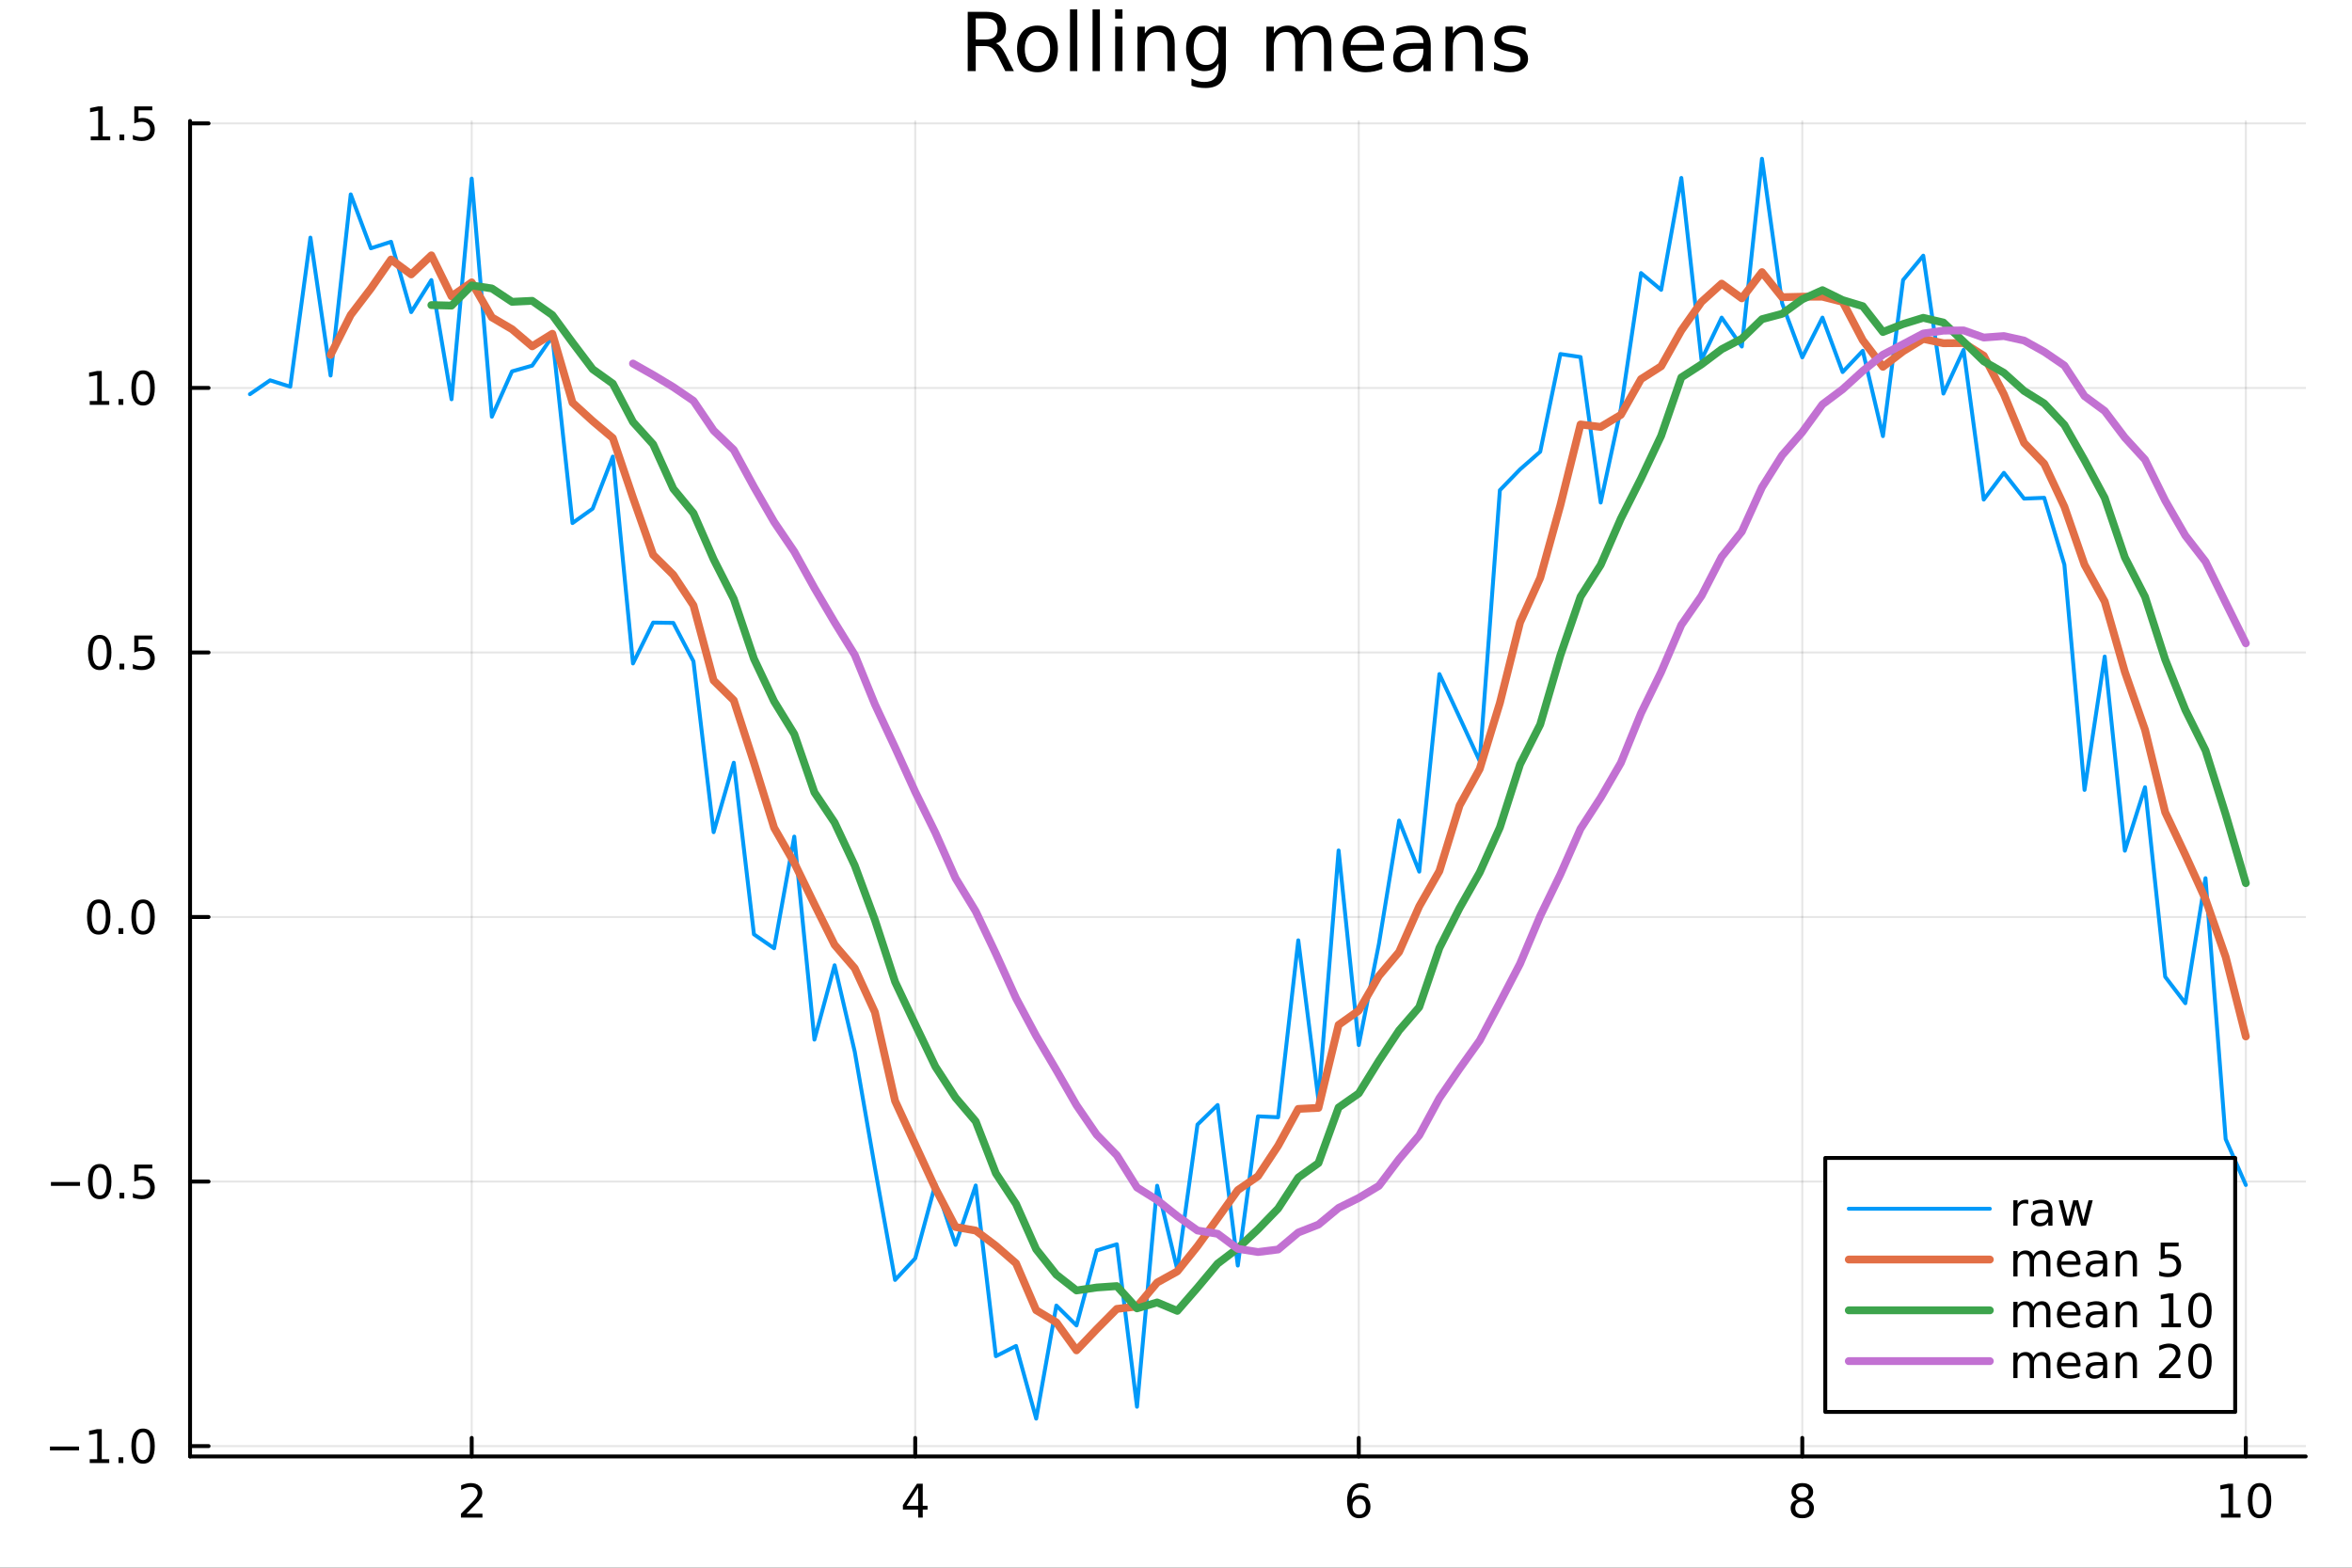 <?xml version="1.0" encoding="utf-8"?>
<svg xmlns="http://www.w3.org/2000/svg" xmlns:xlink="http://www.w3.org/1999/xlink" width="600" height="400" viewBox="0 0 2400 1600">
<rect x="0" y="0" width="2400" height="1600" fill="#333333" stroke="none"/>
<defs>
  <clipPath id="clip460">
    <rect x="0" y="0" width="2400" height="1600"/>
  </clipPath>
</defs>
<path clip-path="url(#clip460)" d="M0 1600 L2400 1600 L2400 0 L0 0  Z" fill="#ffffff" fill-rule="evenodd" fill-opacity="1"/>
<defs>
  <clipPath id="clip461">
    <rect x="480" y="0" width="1681" height="1600"/>
  </clipPath>
</defs>
<path clip-path="url(#clip460)" d="M193.936 1486.45 L2352.76 1486.45 L2352.76 123.472 L193.936 123.472  Z" fill="#ffffff" fill-rule="evenodd" fill-opacity="1"/>
<defs>
  <clipPath id="clip462">
    <rect x="193" y="123" width="2160" height="1364"/>
  </clipPath>
</defs>
<polyline clip-path="url(#clip462)" style="stroke:#000000; stroke-linecap:round; stroke-linejoin:round; stroke-width:2; stroke-opacity:0.1; fill:none" points="481.326,1486.45 481.326,123.472 "/>
<polyline clip-path="url(#clip462)" style="stroke:#000000; stroke-linecap:round; stroke-linejoin:round; stroke-width:2; stroke-opacity:0.1; fill:none" points="933.909,1486.45 933.909,123.472 "/>
<polyline clip-path="url(#clip462)" style="stroke:#000000; stroke-linecap:round; stroke-linejoin:round; stroke-width:2; stroke-opacity:0.1; fill:none" points="1386.49,1486.45 1386.49,123.472 "/>
<polyline clip-path="url(#clip462)" style="stroke:#000000; stroke-linecap:round; stroke-linejoin:round; stroke-width:2; stroke-opacity:0.1; fill:none" points="1839.07,1486.45 1839.07,123.472 "/>
<polyline clip-path="url(#clip462)" style="stroke:#000000; stroke-linecap:round; stroke-linejoin:round; stroke-width:2; stroke-opacity:0.1; fill:none" points="2291.66,1486.45 2291.66,123.472 "/>
<polyline clip-path="url(#clip460)" style="stroke:#000000; stroke-linecap:round; stroke-linejoin:round; stroke-width:4; stroke-opacity:1; fill:none" points="193.936,1486.45 2352.76,1486.45 "/>
<polyline clip-path="url(#clip460)" style="stroke:#000000; stroke-linecap:round; stroke-linejoin:round; stroke-width:4; stroke-opacity:1; fill:none" points="481.326,1486.45 481.326,1467.55 "/>
<polyline clip-path="url(#clip460)" style="stroke:#000000; stroke-linecap:round; stroke-linejoin:round; stroke-width:4; stroke-opacity:1; fill:none" points="933.909,1486.45 933.909,1467.55 "/>
<polyline clip-path="url(#clip460)" style="stroke:#000000; stroke-linecap:round; stroke-linejoin:round; stroke-width:4; stroke-opacity:1; fill:none" points="1386.49,1486.45 1386.49,1467.55 "/>
<polyline clip-path="url(#clip460)" style="stroke:#000000; stroke-linecap:round; stroke-linejoin:round; stroke-width:4; stroke-opacity:1; fill:none" points="1839.07,1486.45 1839.07,1467.55 "/>
<polyline clip-path="url(#clip460)" style="stroke:#000000; stroke-linecap:round; stroke-linejoin:round; stroke-width:4; stroke-opacity:1; fill:none" points="2291.66,1486.45 2291.66,1467.55 "/>
<path clip-path="url(#clip460)" d="M475.979 1544.91 L492.298 1544.91 L492.298 1548.85 L470.354 1548.85 L470.354 1544.91 Q473.016 1542.16 477.599 1537.53 Q482.206 1532.88 483.386 1531.53 Q485.632 1529.01 486.511 1527.27 Q487.414 1525.51 487.414 1523.82 Q487.414 1521.07 485.47 1519.33 Q483.548 1517.6 480.446 1517.6 Q478.247 1517.6 475.794 1518.36 Q473.363 1519.13 470.585 1520.68 L470.585 1515.95 Q473.409 1514.82 475.863 1514.24 Q478.317 1513.66 480.354 1513.66 Q485.724 1513.66 488.919 1516.35 Q492.113 1519.03 492.113 1523.52 Q492.113 1525.65 491.303 1527.57 Q490.516 1529.47 488.409 1532.07 Q487.831 1532.74 484.729 1535.95 Q481.627 1539.15 475.979 1544.91 Z" fill="#000000" fill-rule="nonzero" fill-opacity="1" /><path clip-path="url(#clip460)" d="M936.918 1518.36 L925.113 1536.81 L936.918 1536.81 L936.918 1518.36 M935.691 1514.29 L941.571 1514.29 L941.571 1536.81 L946.501 1536.81 L946.501 1540.7 L941.571 1540.7 L941.571 1548.85 L936.918 1548.85 L936.918 1540.7 L921.316 1540.7 L921.316 1536.19 L935.691 1514.29 Z" fill="#000000" fill-rule="nonzero" fill-opacity="1" /><path clip-path="url(#clip460)" d="M1386.9 1529.7 Q1383.75 1529.7 1381.9 1531.86 Q1380.07 1534.01 1380.07 1537.76 Q1380.07 1541.49 1381.9 1543.66 Q1383.75 1545.82 1386.9 1545.82 Q1390.04 1545.82 1391.87 1543.66 Q1393.73 1541.49 1393.73 1537.76 Q1393.73 1534.01 1391.87 1531.86 Q1390.04 1529.7 1386.9 1529.7 M1396.18 1515.05 L1396.18 1519.31 Q1394.42 1518.48 1392.61 1518.04 Q1390.83 1517.6 1389.07 1517.6 Q1384.44 1517.6 1381.99 1520.72 Q1379.56 1523.85 1379.21 1530.17 Q1380.58 1528.15 1382.64 1527.09 Q1384.7 1526 1387.17 1526 Q1392.38 1526 1395.39 1529.17 Q1398.42 1532.32 1398.42 1537.76 Q1398.42 1543.08 1395.28 1546.3 Q1392.13 1549.52 1386.9 1549.52 Q1380.9 1549.52 1377.73 1544.94 Q1374.56 1540.33 1374.56 1531.6 Q1374.56 1523.41 1378.45 1518.55 Q1382.34 1513.66 1388.89 1513.66 Q1390.65 1513.66 1392.43 1514.01 Q1394.23 1514.36 1396.18 1515.05 Z" fill="#000000" fill-rule="nonzero" fill-opacity="1" /><path clip-path="url(#clip460)" d="M1839.07 1532.44 Q1835.74 1532.44 1833.82 1534.22 Q1831.92 1536 1831.92 1539.13 Q1831.92 1542.25 1833.82 1544.03 Q1835.74 1545.82 1839.07 1545.82 Q1842.41 1545.82 1844.33 1544.03 Q1846.25 1542.23 1846.25 1539.13 Q1846.25 1536 1844.33 1534.22 Q1842.43 1532.44 1839.07 1532.44 M1834.4 1530.45 Q1831.39 1529.7 1829.7 1527.64 Q1828.03 1525.58 1828.03 1522.62 Q1828.03 1518.48 1830.97 1516.07 Q1833.94 1513.66 1839.07 1513.66 Q1844.24 1513.66 1847.18 1516.07 Q1850.12 1518.48 1850.12 1522.62 Q1850.12 1525.58 1848.43 1527.64 Q1846.76 1529.7 1843.77 1530.45 Q1847.15 1531.23 1849.03 1533.52 Q1850.93 1535.82 1850.93 1539.13 Q1850.93 1544.15 1847.85 1546.83 Q1844.79 1549.52 1839.07 1549.52 Q1833.36 1549.52 1830.28 1546.83 Q1827.22 1544.15 1827.22 1539.13 Q1827.22 1535.82 1829.12 1533.52 Q1831.02 1531.23 1834.4 1530.45 M1832.69 1523.06 Q1832.69 1525.75 1834.35 1527.25 Q1836.04 1528.76 1839.07 1528.76 Q1842.08 1528.76 1843.77 1527.25 Q1845.49 1525.75 1845.49 1523.06 Q1845.49 1520.38 1843.77 1518.87 Q1842.08 1517.37 1839.07 1517.37 Q1836.04 1517.37 1834.35 1518.87 Q1832.69 1520.38 1832.69 1523.06 Z" fill="#000000" fill-rule="nonzero" fill-opacity="1" /><path clip-path="url(#clip460)" d="M2266.34 1544.91 L2273.98 1544.91 L2273.98 1518.55 L2265.67 1520.21 L2265.67 1515.95 L2273.94 1514.29 L2278.61 1514.29 L2278.61 1544.91 L2286.25 1544.91 L2286.25 1548.85 L2266.34 1548.85 L2266.34 1544.91 Z" fill="#000000" fill-rule="nonzero" fill-opacity="1" /><path clip-path="url(#clip460)" d="M2305.7 1517.37 Q2302.09 1517.37 2300.26 1520.93 Q2298.45 1524.47 2298.45 1531.6 Q2298.45 1538.71 2300.26 1542.27 Q2302.09 1545.82 2305.7 1545.82 Q2309.33 1545.82 2311.14 1542.27 Q2312.96 1538.71 2312.96 1531.6 Q2312.96 1524.47 2311.14 1520.93 Q2309.33 1517.37 2305.7 1517.37 M2305.7 1513.66 Q2311.51 1513.66 2314.56 1518.27 Q2317.64 1522.85 2317.64 1531.6 Q2317.64 1540.33 2314.56 1544.94 Q2311.51 1549.52 2305.7 1549.52 Q2299.89 1549.52 2296.81 1544.94 Q2293.75 1540.33 2293.75 1531.6 Q2293.75 1522.85 2296.81 1518.27 Q2299.89 1513.66 2305.7 1513.66 Z" fill="#000000" fill-rule="nonzero" fill-opacity="1" /><polyline clip-path="url(#clip462)" style="stroke:#000000; stroke-linecap:round; stroke-linejoin:round; stroke-width:2; stroke-opacity:0.1; fill:none" points="193.936,1475.91 2352.76,1475.91 "/>
<polyline clip-path="url(#clip462)" style="stroke:#000000; stroke-linecap:round; stroke-linejoin:round; stroke-width:2; stroke-opacity:0.1; fill:none" points="193.936,1205.91 2352.76,1205.91 "/>
<polyline clip-path="url(#clip462)" style="stroke:#000000; stroke-linecap:round; stroke-linejoin:round; stroke-width:2; stroke-opacity:0.1; fill:none" points="193.936,935.915 2352.76,935.915 "/>
<polyline clip-path="url(#clip462)" style="stroke:#000000; stroke-linecap:round; stroke-linejoin:round; stroke-width:2; stroke-opacity:0.1; fill:none" points="193.936,665.916 2352.76,665.916 "/>
<polyline clip-path="url(#clip462)" style="stroke:#000000; stroke-linecap:round; stroke-linejoin:round; stroke-width:2; stroke-opacity:0.1; fill:none" points="193.936,395.917 2352.76,395.917 "/>
<polyline clip-path="url(#clip462)" style="stroke:#000000; stroke-linecap:round; stroke-linejoin:round; stroke-width:2; stroke-opacity:0.1; fill:none" points="193.936,125.918 2352.76,125.918 "/>
<polyline clip-path="url(#clip460)" style="stroke:#000000; stroke-linecap:round; stroke-linejoin:round; stroke-width:4; stroke-opacity:1; fill:none" points="193.936,1486.45 193.936,123.472 "/>
<polyline clip-path="url(#clip460)" style="stroke:#000000; stroke-linecap:round; stroke-linejoin:round; stroke-width:4; stroke-opacity:1; fill:none" points="193.936,1475.91 212.834,1475.91 "/>
<polyline clip-path="url(#clip460)" style="stroke:#000000; stroke-linecap:round; stroke-linejoin:round; stroke-width:4; stroke-opacity:1; fill:none" points="193.936,1205.91 212.834,1205.91 "/>
<polyline clip-path="url(#clip460)" style="stroke:#000000; stroke-linecap:round; stroke-linejoin:round; stroke-width:4; stroke-opacity:1; fill:none" points="193.936,935.915 212.834,935.915 "/>
<polyline clip-path="url(#clip460)" style="stroke:#000000; stroke-linecap:round; stroke-linejoin:round; stroke-width:4; stroke-opacity:1; fill:none" points="193.936,665.916 212.834,665.916 "/>
<polyline clip-path="url(#clip460)" style="stroke:#000000; stroke-linecap:round; stroke-linejoin:round; stroke-width:4; stroke-opacity:1; fill:none" points="193.936,395.917 212.834,395.917 "/>
<polyline clip-path="url(#clip460)" style="stroke:#000000; stroke-linecap:round; stroke-linejoin:round; stroke-width:4; stroke-opacity:1; fill:none" points="193.936,125.918 212.834,125.918 "/>
<path clip-path="url(#clip460)" d="M50.992 1476.36 L80.668 1476.36 L80.668 1480.3 L50.992 1480.3 L50.992 1476.36 Z" fill="#000000" fill-rule="nonzero" fill-opacity="1" /><path clip-path="url(#clip460)" d="M91.571 1489.26 L99.21 1489.26 L99.21 1462.89 L90.899 1464.56 L90.899 1460.3 L99.163 1458.63 L103.839 1458.63 L103.839 1489.26 L111.478 1489.26 L111.478 1493.19 L91.571 1493.19 L91.571 1489.26 Z" fill="#000000" fill-rule="nonzero" fill-opacity="1" /><path clip-path="url(#clip460)" d="M120.922 1487.31 L125.807 1487.31 L125.807 1493.19 L120.922 1493.19 L120.922 1487.31 Z" fill="#000000" fill-rule="nonzero" fill-opacity="1" /><path clip-path="url(#clip460)" d="M145.992 1461.71 Q142.381 1461.71 140.552 1465.28 Q138.746 1468.82 138.746 1475.95 Q138.746 1483.05 140.552 1486.62 Q142.381 1490.16 145.992 1490.16 Q149.626 1490.16 151.431 1486.62 Q153.26 1483.05 153.26 1475.95 Q153.26 1468.82 151.431 1465.28 Q149.626 1461.71 145.992 1461.71 M145.992 1458.01 Q151.802 1458.01 154.857 1462.61 Q157.936 1467.2 157.936 1475.95 Q157.936 1484.67 154.857 1489.28 Q151.802 1493.86 145.992 1493.86 Q140.181 1493.86 137.103 1489.28 Q134.047 1484.67 134.047 1475.95 Q134.047 1467.2 137.103 1462.61 Q140.181 1458.01 145.992 1458.01 Z" fill="#000000" fill-rule="nonzero" fill-opacity="1" /><path clip-path="url(#clip460)" d="M51.987 1206.37 L81.663 1206.37 L81.663 1210.3 L51.987 1210.3 L51.987 1206.37 Z" fill="#000000" fill-rule="nonzero" fill-opacity="1" /><path clip-path="url(#clip460)" d="M101.756 1191.71 Q98.145 1191.71 96.316 1195.28 Q94.51 1198.82 94.51 1205.95 Q94.51 1213.05 96.316 1216.62 Q98.145 1220.16 101.756 1220.16 Q105.39 1220.16 107.196 1216.62 Q109.024 1213.05 109.024 1205.95 Q109.024 1198.82 107.196 1195.28 Q105.39 1191.71 101.756 1191.71 M101.756 1188.01 Q107.566 1188.01 110.621 1192.62 Q113.7 1197.2 113.7 1205.95 Q113.7 1214.68 110.621 1219.28 Q107.566 1223.87 101.756 1223.87 Q95.946 1223.87 92.867 1219.28 Q89.811 1214.68 89.811 1205.95 Q89.811 1197.2 92.867 1192.62 Q95.946 1188.01 101.756 1188.01 Z" fill="#000000" fill-rule="nonzero" fill-opacity="1" /><path clip-path="url(#clip460)" d="M121.918 1217.31 L126.802 1217.31 L126.802 1223.19 L121.918 1223.19 L121.918 1217.31 Z" fill="#000000" fill-rule="nonzero" fill-opacity="1" /><path clip-path="url(#clip460)" d="M137.033 1188.63 L155.39 1188.63 L155.39 1192.57 L141.316 1192.57 L141.316 1201.04 Q142.334 1200.69 143.353 1200.53 Q144.371 1200.35 145.39 1200.35 Q151.177 1200.35 154.556 1203.52 Q157.936 1206.69 157.936 1212.11 Q157.936 1217.68 154.464 1220.79 Q150.992 1223.87 144.672 1223.87 Q142.496 1223.87 140.228 1223.49 Q137.982 1223.12 135.575 1222.38 L135.575 1217.68 Q137.658 1218.82 139.881 1219.37 Q142.103 1219.93 144.58 1219.93 Q148.584 1219.93 150.922 1217.82 Q153.26 1215.72 153.26 1212.11 Q153.26 1208.49 150.922 1206.39 Q148.584 1204.28 144.58 1204.28 Q142.705 1204.28 140.83 1204.7 Q138.978 1205.12 137.033 1205.99 L137.033 1188.63 Z" fill="#000000" fill-rule="nonzero" fill-opacity="1" /><path clip-path="url(#clip460)" d="M100.76 921.714 Q97.149 921.714 95.321 925.278 Q93.515 928.82 93.515 935.95 Q93.515 943.056 95.321 946.621 Q97.149 950.162 100.76 950.162 Q104.395 950.162 106.2 946.621 Q108.029 943.056 108.029 935.95 Q108.029 928.82 106.2 925.278 Q104.395 921.714 100.76 921.714 M100.76 918.01 Q106.571 918.01 109.626 922.616 Q112.705 927.2 112.705 935.95 Q112.705 944.676 109.626 949.283 Q106.571 953.866 100.76 953.866 Q94.95 953.866 91.871 949.283 Q88.816 944.676 88.816 935.95 Q88.816 927.2 91.871 922.616 Q94.95 918.01 100.76 918.01 Z" fill="#000000" fill-rule="nonzero" fill-opacity="1" /><path clip-path="url(#clip460)" d="M120.922 947.315 L125.807 947.315 L125.807 953.195 L120.922 953.195 L120.922 947.315 Z" fill="#000000" fill-rule="nonzero" fill-opacity="1" /><path clip-path="url(#clip460)" d="M145.992 921.714 Q142.381 921.714 140.552 925.278 Q138.746 928.82 138.746 935.95 Q138.746 943.056 140.552 946.621 Q142.381 950.162 145.992 950.162 Q149.626 950.162 151.431 946.621 Q153.26 943.056 153.26 935.95 Q153.26 928.82 151.431 925.278 Q149.626 921.714 145.992 921.714 M145.992 918.01 Q151.802 918.01 154.857 922.616 Q157.936 927.2 157.936 935.95 Q157.936 944.676 154.857 949.283 Q151.802 953.866 145.992 953.866 Q140.181 953.866 137.103 949.283 Q134.047 944.676 134.047 935.95 Q134.047 927.2 137.103 922.616 Q140.181 918.01 145.992 918.01 Z" fill="#000000" fill-rule="nonzero" fill-opacity="1" /><path clip-path="url(#clip460)" d="M101.756 651.715 Q98.145 651.715 96.316 655.279 Q94.51 658.821 94.51 665.951 Q94.51 673.057 96.316 676.622 Q98.145 680.164 101.756 680.164 Q105.39 680.164 107.196 676.622 Q109.024 673.057 109.024 665.951 Q109.024 658.821 107.196 655.279 Q105.39 651.715 101.756 651.715 M101.756 648.011 Q107.566 648.011 110.621 652.617 Q113.7 657.201 113.7 665.951 Q113.7 674.677 110.621 679.284 Q107.566 683.867 101.756 683.867 Q95.946 683.867 92.867 679.284 Q89.811 674.677 89.811 665.951 Q89.811 657.201 92.867 652.617 Q95.946 648.011 101.756 648.011 Z" fill="#000000" fill-rule="nonzero" fill-opacity="1" /><path clip-path="url(#clip460)" d="M121.918 677.316 L126.802 677.316 L126.802 683.196 L121.918 683.196 L121.918 677.316 Z" fill="#000000" fill-rule="nonzero" fill-opacity="1" /><path clip-path="url(#clip460)" d="M137.033 648.636 L155.39 648.636 L155.39 652.571 L141.316 652.571 L141.316 661.043 Q142.334 660.696 143.353 660.534 Q144.371 660.349 145.39 660.349 Q151.177 660.349 154.556 663.52 Q157.936 666.691 157.936 672.108 Q157.936 677.687 154.464 680.789 Q150.992 683.867 144.672 683.867 Q142.496 683.867 140.228 683.497 Q137.982 683.126 135.575 682.386 L135.575 677.687 Q137.658 678.821 139.881 679.377 Q142.103 679.932 144.58 679.932 Q148.584 679.932 150.922 677.826 Q153.26 675.719 153.26 672.108 Q153.26 668.497 150.922 666.39 Q148.584 664.284 144.58 664.284 Q142.705 664.284 140.83 664.701 Q138.978 665.117 137.033 665.997 L137.033 648.636 Z" fill="#000000" fill-rule="nonzero" fill-opacity="1" /><path clip-path="url(#clip460)" d="M91.571 409.262 L99.21 409.262 L99.21 382.896 L90.899 384.563 L90.899 380.304 L99.163 378.637 L103.839 378.637 L103.839 409.262 L111.478 409.262 L111.478 413.197 L91.571 413.197 L91.571 409.262 Z" fill="#000000" fill-rule="nonzero" fill-opacity="1" /><path clip-path="url(#clip460)" d="M120.922 407.317 L125.807 407.317 L125.807 413.197 L120.922 413.197 L120.922 407.317 Z" fill="#000000" fill-rule="nonzero" fill-opacity="1" /><path clip-path="url(#clip460)" d="M145.992 381.716 Q142.381 381.716 140.552 385.281 Q138.746 388.822 138.746 395.952 Q138.746 403.058 140.552 406.623 Q142.381 410.165 145.992 410.165 Q149.626 410.165 151.431 406.623 Q153.26 403.058 153.26 395.952 Q153.26 388.822 151.431 385.281 Q149.626 381.716 145.992 381.716 M145.992 378.012 Q151.802 378.012 154.857 382.618 Q157.936 387.202 157.936 395.952 Q157.936 404.679 154.857 409.285 Q151.802 413.868 145.992 413.868 Q140.181 413.868 137.103 409.285 Q134.047 404.679 134.047 395.952 Q134.047 387.202 137.103 382.618 Q140.181 378.012 145.992 378.012 Z" fill="#000000" fill-rule="nonzero" fill-opacity="1" /><path clip-path="url(#clip460)" d="M92.566 139.263 L100.205 139.263 L100.205 112.897 L91.895 114.564 L91.895 110.305 L100.159 108.638 L104.834 108.638 L104.834 139.263 L112.473 139.263 L112.473 143.198 L92.566 143.198 L92.566 139.263 Z" fill="#000000" fill-rule="nonzero" fill-opacity="1" /><path clip-path="url(#clip460)" d="M121.918 137.319 L126.802 137.319 L126.802 143.198 L121.918 143.198 L121.918 137.319 Z" fill="#000000" fill-rule="nonzero" fill-opacity="1" /><path clip-path="url(#clip460)" d="M137.033 108.638 L155.39 108.638 L155.39 112.573 L141.316 112.573 L141.316 121.045 Q142.334 120.698 143.353 120.536 Q144.371 120.351 145.39 120.351 Q151.177 120.351 154.556 123.522 Q157.936 126.694 157.936 132.11 Q157.936 137.689 154.464 140.791 Q150.992 143.869 144.672 143.869 Q142.496 143.869 140.228 143.499 Q137.982 143.129 135.575 142.388 L135.575 137.689 Q137.658 138.823 139.881 139.379 Q142.103 139.934 144.58 139.934 Q148.584 139.934 150.922 137.828 Q153.26 135.721 153.26 132.11 Q153.26 128.499 150.922 126.393 Q148.584 124.286 144.58 124.286 Q142.705 124.286 140.83 124.703 Q138.978 125.12 137.033 125.999 L137.033 108.638 Z" fill="#000000" fill-rule="nonzero" fill-opacity="1" /><path clip-path="url(#clip460)" d="M1016.15 44.22 Q1018.79 45.111 1021.26 48.028 Q1023.77 50.944 1026.28 56.048 L1034.59 72.576 L1025.8 72.576 L1018.06 57.061 Q1015.06 50.985 1012.22 49 Q1009.43 47.015 1004.57 47.015 L995.656 47.015 L995.656 72.576 L987.474 72.576 L987.474 12.096 L1005.95 12.096 Q1016.32 12.096 1021.42 16.43 Q1026.52 20.765 1026.52 29.515 Q1026.52 35.227 1023.85 38.994 Q1021.22 42.761 1016.15 44.22 M995.656 18.82 L995.656 40.29 L1005.95 40.29 Q1011.86 40.29 1014.86 37.576 Q1017.9 34.822 1017.9 29.515 Q1017.9 24.208 1014.86 21.535 Q1011.86 18.82 1005.95 18.82 L995.656 18.82 Z" fill="#000000" fill-rule="nonzero" fill-opacity="1" /><path clip-path="url(#clip460)" d="M1058.65 32.431 Q1052.65 32.431 1049.17 37.131 Q1045.69 41.789 1045.69 49.931 Q1045.69 58.074 1049.13 62.773 Q1052.61 67.431 1058.65 67.431 Q1064.6 67.431 1068.09 62.732 Q1071.57 58.033 1071.57 49.931 Q1071.57 41.87 1068.09 37.171 Q1064.6 32.431 1058.65 32.431 M1058.65 26.112 Q1068.37 26.112 1073.92 32.431 Q1079.47 38.751 1079.47 49.931 Q1079.47 61.071 1073.92 67.431 Q1068.37 73.751 1058.65 73.751 Q1048.89 73.751 1043.34 67.431 Q1037.83 61.071 1037.83 49.931 Q1037.83 38.751 1043.34 32.431 Q1048.89 26.112 1058.65 26.112 Z" fill="#000000" fill-rule="nonzero" fill-opacity="1" /><path clip-path="url(#clip460)" d="M1091.82 9.544 L1099.28 9.544 L1099.28 72.576 L1091.82 72.576 L1091.82 9.544 Z" fill="#000000" fill-rule="nonzero" fill-opacity="1" /><path clip-path="url(#clip460)" d="M1114.87 9.544 L1122.33 9.544 L1122.33 72.576 L1114.87 72.576 L1114.87 9.544 Z" fill="#000000" fill-rule="nonzero" fill-opacity="1" /><path clip-path="url(#clip460)" d="M1137.92 27.206 L1145.38 27.206 L1145.38 72.576 L1137.92 72.576 L1137.92 27.206 M1137.92 9.544 L1145.38 9.544 L1145.38 18.983 L1137.92 18.983 L1137.92 9.544 Z" fill="#000000" fill-rule="nonzero" fill-opacity="1" /><path clip-path="url(#clip460)" d="M1198.69 45.192 L1198.69 72.576 L1191.23 72.576 L1191.23 45.435 Q1191.23 38.994 1188.72 35.794 Q1186.21 32.594 1181.19 32.594 Q1175.15 32.594 1171.67 36.442 Q1168.18 40.29 1168.18 46.934 L1168.18 72.576 L1160.69 72.576 L1160.69 27.206 L1168.18 27.206 L1168.18 34.254 Q1170.86 30.163 1174.46 28.138 Q1178.11 26.112 1182.85 26.112 Q1190.67 26.112 1194.68 30.973 Q1198.69 35.794 1198.69 45.192 Z" fill="#000000" fill-rule="nonzero" fill-opacity="1" /><path clip-path="url(#clip460)" d="M1243.41 49.364 Q1243.41 41.263 1240.05 36.806 Q1236.73 32.35 1230.69 32.35 Q1224.69 32.35 1221.33 36.806 Q1218.01 41.263 1218.01 49.364 Q1218.01 57.426 1221.33 61.882 Q1224.69 66.338 1230.69 66.338 Q1236.73 66.338 1240.05 61.882 Q1243.41 57.426 1243.41 49.364 M1250.86 66.945 Q1250.86 78.531 1245.72 84.162 Q1240.57 89.833 1229.96 89.833 Q1226.03 89.833 1222.55 89.225 Q1219.06 88.658 1215.78 87.443 L1215.78 80.192 Q1219.06 81.974 1222.26 82.825 Q1225.46 83.675 1228.79 83.675 Q1236.12 83.675 1239.76 79.827 Q1243.41 76.019 1243.41 68.282 L1243.41 64.596 Q1241.1 68.606 1237.5 70.591 Q1233.89 72.576 1228.87 72.576 Q1220.52 72.576 1215.42 66.216 Q1210.31 59.856 1210.31 49.364 Q1210.31 38.832 1215.42 32.472 Q1220.52 26.112 1228.87 26.112 Q1233.89 26.112 1237.5 28.097 Q1241.1 30.082 1243.41 34.092 L1243.41 27.206 L1250.86 27.206 L1250.86 66.945 Z" fill="#000000" fill-rule="nonzero" fill-opacity="1" /><path clip-path="url(#clip460)" d="M1327.91 35.915 Q1330.71 30.892 1334.6 28.502 Q1338.48 26.112 1343.75 26.112 Q1350.84 26.112 1354.69 31.095 Q1358.54 36.037 1358.54 45.192 L1358.54 72.576 L1351.04 72.576 L1351.04 45.435 Q1351.04 38.913 1348.73 35.753 Q1346.42 32.594 1341.68 32.594 Q1335.89 32.594 1332.53 36.442 Q1329.17 40.29 1329.17 46.934 L1329.17 72.576 L1321.67 72.576 L1321.67 45.435 Q1321.67 38.873 1319.36 35.753 Q1317.06 32.594 1312.23 32.594 Q1306.52 32.594 1303.16 36.482 Q1299.8 40.331 1299.8 46.934 L1299.8 72.576 L1292.3 72.576 L1292.3 27.206 L1299.8 27.206 L1299.8 34.254 Q1302.35 30.082 1305.92 28.097 Q1309.48 26.112 1314.38 26.112 Q1319.32 26.112 1322.77 28.624 Q1326.25 31.135 1327.91 35.915 Z" fill="#000000" fill-rule="nonzero" fill-opacity="1" /><path clip-path="url(#clip460)" d="M1412.21 48.028 L1412.21 51.673 L1377.94 51.673 Q1378.43 59.37 1382.56 63.421 Q1386.73 67.431 1394.14 67.431 Q1398.44 67.431 1402.45 66.378 Q1406.5 65.325 1410.47 63.218 L1410.47 70.267 Q1406.46 71.968 1402.25 72.86 Q1398.03 73.751 1393.7 73.751 Q1382.84 73.751 1376.48 67.431 Q1370.16 61.112 1370.16 50.337 Q1370.16 39.197 1376.16 32.675 Q1382.19 26.112 1392.4 26.112 Q1401.56 26.112 1406.86 32.026 Q1412.21 37.9 1412.21 48.028 M1404.76 45.84 Q1404.68 39.723 1401.31 36.077 Q1397.99 32.431 1392.48 32.431 Q1386.24 32.431 1382.48 35.956 Q1378.75 39.48 1378.18 45.88 L1404.76 45.84 Z" fill="#000000" fill-rule="nonzero" fill-opacity="1" /><path clip-path="url(#clip460)" d="M1445.06 49.769 Q1436.03 49.769 1432.55 51.835 Q1429.06 53.901 1429.06 58.884 Q1429.06 62.854 1431.66 65.203 Q1434.29 67.512 1438.78 67.512 Q1444.98 67.512 1448.71 63.137 Q1452.48 58.722 1452.48 51.43 L1452.48 49.769 L1445.06 49.769 M1459.93 46.691 L1459.93 72.576 L1452.48 72.576 L1452.48 65.689 Q1449.92 69.821 1446.12 71.806 Q1442.31 73.751 1436.8 73.751 Q1429.83 73.751 1425.7 69.862 Q1421.61 65.933 1421.61 59.37 Q1421.61 51.714 1426.71 47.825 Q1431.86 43.936 1442.03 43.936 L1452.48 43.936 L1452.48 43.207 Q1452.48 38.062 1449.07 35.267 Q1445.71 32.431 1439.6 32.431 Q1435.71 32.431 1432.02 33.363 Q1428.33 34.295 1424.93 36.158 L1424.93 29.272 Q1429.02 27.692 1432.87 26.922 Q1436.72 26.112 1440.36 26.112 Q1450.21 26.112 1455.07 31.216 Q1459.93 36.32 1459.93 46.691 Z" fill="#000000" fill-rule="nonzero" fill-opacity="1" /><path clip-path="url(#clip460)" d="M1513 45.192 L1513 72.576 L1505.54 72.576 L1505.54 45.435 Q1505.54 38.994 1503.03 35.794 Q1500.52 32.594 1495.5 32.594 Q1489.46 32.594 1485.98 36.442 Q1482.49 40.29 1482.49 46.934 L1482.49 72.576 L1475 72.576 L1475 27.206 L1482.49 27.206 L1482.49 34.254 Q1485.17 30.163 1488.77 28.138 Q1492.42 26.112 1497.16 26.112 Q1504.98 26.112 1508.99 30.973 Q1513 35.794 1513 45.192 Z" fill="#000000" fill-rule="nonzero" fill-opacity="1" /><path clip-path="url(#clip460)" d="M1556.79 28.543 L1556.79 35.591 Q1553.63 33.971 1550.23 33.161 Q1546.82 32.35 1543.18 32.35 Q1537.63 32.35 1534.83 34.052 Q1532.08 35.753 1532.08 39.156 Q1532.08 41.749 1534.06 43.248 Q1536.05 44.706 1542.04 46.043 L1544.59 46.61 Q1552.53 48.311 1555.86 51.43 Q1559.22 54.509 1559.22 60.059 Q1559.22 66.378 1554.2 70.064 Q1549.21 73.751 1540.46 73.751 Q1536.82 73.751 1532.85 73.022 Q1528.92 72.333 1524.54 70.915 L1524.54 63.218 Q1528.67 65.365 1532.68 66.459 Q1536.7 67.512 1540.62 67.512 Q1545.89 67.512 1548.73 65.73 Q1551.56 63.907 1551.56 60.626 Q1551.56 57.588 1549.5 55.967 Q1547.47 54.347 1540.54 52.848 L1537.95 52.24 Q1531.02 50.782 1527.95 47.785 Q1524.87 44.746 1524.87 39.48 Q1524.87 33.08 1529.4 29.596 Q1533.94 26.112 1542.29 26.112 Q1546.42 26.112 1550.06 26.72 Q1553.71 27.327 1556.79 28.543 Z" fill="#000000" fill-rule="nonzero" fill-opacity="1" /><polyline clip-path="url(#clip462)" style="stroke:#009af9; stroke-linecap:round; stroke-linejoin:round; stroke-width:4; stroke-opacity:1; fill:none" points="255.035,402.295 275.607,388.142 296.179,394.673 316.751,242.517 337.322,383.275 357.894,198.391 378.466,253.402 399.038,246.764 419.61,318.559 440.182,285.836 460.754,407.508 481.326,182.274 501.898,425.312 522.47,379.021 543.042,373.179 563.614,343.434 584.186,533.845 604.758,519.142 625.33,465.967 645.902,677.109 666.474,635.425 687.046,635.732 707.617,674.949 728.189,849.321 748.761,778.409 769.333,953.588 789.905,967.841 810.477,853.838 831.049,1061.06 851.621,985.186 872.193,1073.39 892.765,1191.84 913.337,1306.32 933.909,1284.33 954.481,1208.49 975.053,1270.54 995.625,1209.91 1016.2,1384.15 1036.77,1373.69 1057.34,1447.87 1077.91,1332.45 1098.48,1352.77 1119.06,1276.25 1139.63,1269.93 1160.2,1435.73 1180.77,1210.18 1201.34,1295.79 1221.92,1147.77 1242.49,1127.78 1263.06,1291.65 1283.63,1139.35 1304.2,1140.29 1324.78,959.71 1345.35,1122.61 1365.92,868 1386.49,1066.57 1407.06,963.292 1427.64,837.465 1448.21,889.594 1468.78,687.994 1489.35,732.141 1509.92,776.794 1530.5,500.279 1551.07,479.058 1571.64,461.01 1592.21,361.327 1612.78,364.396 1633.35,512.921 1653.93,417.256 1674.5,278.669 1695.07,295.811 1715.64,181.587 1736.21,367.202 1756.79,324.162 1777.36,353.663 1797.93,162.047 1818.5,309.587 1839.07,364.758 1859.65,324.157 1880.22,379.733 1900.79,358.02 1921.36,445.103 1941.93,285.768 1962.51,260.929 1983.08,401.69 2003.65,357.058 2024.22,509.893 2044.79,482.588 2065.37,508.895 2085.94,508.065 2106.51,576.326 2127.08,806.204 2147.65,670.066 2168.23,868.246 2188.8,803.493 2209.37,996.904 2229.94,1023.89 2250.51,896.29 2271.09,1162.58 2291.66,1209.41 "/>
<polyline clip-path="url(#clip462)" style="stroke:#e26f46; stroke-linecap:round; stroke-linejoin:round; stroke-width:8; stroke-opacity:1; fill:none" points="337.322,362.181 357.894,321.4 378.466,294.452 399.038,264.87 419.61,280.078 440.182,260.59 460.754,302.414 481.326,288.188 501.898,323.898 522.47,335.99 543.042,353.459 563.614,340.644 584.186,410.958 604.758,429.724 625.33,447.113 645.902,507.899 666.474,566.298 687.046,586.675 707.617,617.836 728.189,694.507 748.761,714.767 769.333,778.4 789.905,844.821 810.477,880.599 831.049,922.948 851.621,964.303 872.193,988.264 892.765,1033.06 913.337,1123.56 933.909,1168.21 954.481,1212.87 975.053,1252.3 995.625,1255.92 1016.2,1271.48 1036.77,1289.36 1057.34,1337.23 1077.91,1349.61 1098.48,1378.19 1119.06,1356.61 1139.63,1335.86 1160.2,1333.43 1180.77,1308.97 1201.34,1297.58 1221.92,1271.88 1242.49,1243.45 1263.06,1214.63 1283.63,1200.47 1304.2,1169.37 1324.78,1131.76 1345.35,1130.72 1365.92,1045.99 1386.49,1031.44 1407.06,996.036 1427.64,971.587 1448.21,924.983 1468.78,888.982 1489.35,822.097 1509.92,784.798 1530.5,717.36 1551.07,635.253 1571.64,589.856 1592.21,515.693 1612.78,433.214 1633.35,435.742 1653.93,423.382 1674.5,386.914 1695.07,373.811 1715.64,337.249 1736.21,308.105 1756.79,289.486 1777.36,304.485 1797.93,277.732 1818.5,303.332 1839.07,302.843 1859.65,302.842 1880.22,308.056 1900.79,347.251 1921.36,374.354 1941.93,358.556 1962.51,345.911 1983.08,350.302 2003.65,350.11 2024.22,363.068 2044.79,402.432 2065.37,452.025 2085.94,473.3 2106.51,517.153 2127.08,576.416 2147.65,613.911 2168.23,685.781 2188.8,744.867 2209.37,828.983 2229.94,872.52 2250.51,917.764 2271.09,976.632 2291.66,1057.81 "/>
<polyline clip-path="url(#clip462)" style="stroke:#3da44d; stroke-linecap:round; stroke-linejoin:round; stroke-width:8; stroke-opacity:1; fill:none" points="440.182,311.385 460.754,311.907 481.326,291.32 501.898,294.384 522.47,308.034 543.042,307.025 563.614,321.529 584.186,349.573 604.758,376.811 625.33,391.552 645.902,430.679 666.474,453.471 687.046,498.817 707.617,523.78 728.189,570.81 748.761,611.333 769.333,672.349 789.905,715.748 810.477,749.218 831.049,808.727 851.621,839.535 872.193,883.332 892.765,938.942 913.337,1002.08 933.909,1045.58 954.481,1088.59 975.053,1120.28 995.625,1144.49 1016.2,1197.52 1036.77,1228.78 1057.34,1275.05 1077.91,1300.96 1098.48,1317.05 1119.06,1314.04 1139.63,1312.61 1160.2,1335.33 1180.77,1329.29 1201.34,1337.88 1221.92,1314.24 1242.49,1289.65 1263.06,1274.03 1283.63,1254.72 1304.2,1233.47 1324.78,1201.82 1345.35,1187.09 1365.92,1130.31 1386.49,1115.95 1407.06,1082.7 1427.64,1051.67 1448.21,1027.85 1468.78,967.487 1489.35,926.766 1509.92,890.417 1530.5,844.474 1551.07,780.118 1571.64,739.419 1592.21,668.895 1612.78,609.006 1633.35,576.551 1653.93,529.318 1674.5,488.385 1695.07,444.752 1715.64,385.231 1736.21,371.924 1756.79,356.434 1777.36,345.699 1797.93,325.771 1818.5,320.291 1839.07,305.474 1859.65,296.164 1880.22,306.271 1900.79,312.492 1921.36,338.843 1941.93,330.7 1962.51,324.376 1983.08,329.179 2003.65,348.68 2024.22,368.711 2044.79,380.494 2065.37,398.968 2085.94,411.801 2106.51,433.631 2127.08,469.742 2147.65,508.171 2168.23,568.903 2188.8,609.083 2209.37,673.068 2229.94,724.468 2250.51,765.838 2271.09,831.206 2291.66,901.341 "/>
<polyline clip-path="url(#clip462)" style="stroke:#c271d2; stroke-linecap:round; stroke-linejoin:round; stroke-width:8; stroke-opacity:1; fill:none" points="645.902,371.032 666.474,382.689 687.046,395.068 707.617,409.082 728.189,439.422 748.761,459.179 769.333,496.939 789.905,532.661 810.477,563.014 831.049,600.14 851.621,635.107 872.193,668.401 892.765,718.88 913.337,762.93 933.909,808.195 954.481,849.961 975.053,896.316 995.625,930.119 1016.2,973.37 1036.77,1018.76 1057.34,1057.29 1077.91,1092.15 1098.48,1128 1119.06,1158.06 1139.63,1179.09 1160.2,1211.96 1180.77,1224.79 1201.34,1241.19 1221.92,1255.88 1242.49,1259.22 1263.06,1274.54 1283.63,1277.84 1304.2,1275.26 1324.78,1257.93 1345.35,1249.85 1365.92,1232.82 1386.49,1222.62 1407.06,1210.29 1427.64,1182.96 1448.21,1158.75 1468.78,1120.76 1489.35,1090.74 1509.92,1061.94 1530.5,1023.15 1551.07,983.602 1571.64,934.866 1592.21,892.423 1612.78,845.853 1633.35,814.111 1653.93,778.585 1674.5,727.936 1695.07,685.759 1715.64,637.824 1736.21,608.199 1756.79,568.276 1777.36,542.559 1797.93,497.333 1818.5,464.648 1839.07,441.013 1859.65,412.741 1880.22,397.328 1900.79,378.622 1921.36,362.037 1941.93,351.312 1962.51,340.405 1983.08,337.439 2003.65,337.226 2024.22,344.501 2044.79,342.984 2065.37,347.566 2085.94,359.036 2106.51,373.061 2127.08,404.292 2147.65,419.436 2168.23,446.64 2188.8,469.131 2209.37,510.874 2229.94,546.589 2250.51,573.166 2271.09,615.087 2291.66,656.571 "/>
<path clip-path="url(#clip460)" d="M1862.53 1441.02 L2280.8 1441.02 L2280.8 1181.82 L1862.53 1181.82  Z" fill="#ffffff" fill-rule="evenodd" fill-opacity="1"/>
<polyline clip-path="url(#clip460)" style="stroke:#000000; stroke-linecap:round; stroke-linejoin:round; stroke-width:4; stroke-opacity:1; fill:none" points="1862.53,1441.02 2280.8,1441.02 2280.8,1181.82 1862.53,1181.82 1862.53,1441.02 "/>
<polyline clip-path="url(#clip460)" style="stroke:#009af9; stroke-linecap:round; stroke-linejoin:round; stroke-width:4; stroke-opacity:1; fill:none" points="1886.52,1233.66 2030.44,1233.66 "/>
<path clip-path="url(#clip460)" d="M2069.61 1228.99 Q2068.89 1228.57 2068.04 1228.39 Q2067.2 1228.18 2066.18 1228.18 Q2062.57 1228.18 2060.63 1230.54 Q2058.71 1232.88 2058.71 1237.28 L2058.71 1250.94 L2054.43 1250.94 L2054.43 1225.01 L2058.71 1225.01 L2058.71 1229.04 Q2060.05 1226.68 2062.2 1225.54 Q2064.36 1224.38 2067.43 1224.38 Q2067.87 1224.38 2068.41 1224.45 Q2068.94 1224.5 2069.59 1224.62 L2069.61 1228.99 Z" fill="#000000" fill-rule="nonzero" fill-opacity="1" /><path clip-path="url(#clip460)" d="M2085.86 1237.9 Q2080.7 1237.9 2078.71 1239.08 Q2076.72 1240.26 2076.72 1243.11 Q2076.72 1245.38 2078.2 1246.72 Q2079.7 1248.04 2082.27 1248.04 Q2085.81 1248.04 2087.94 1245.54 Q2090.1 1243.02 2090.1 1238.85 L2090.1 1237.9 L2085.86 1237.9 M2094.36 1236.14 L2094.36 1250.94 L2090.1 1250.94 L2090.1 1247 Q2088.64 1249.36 2086.46 1250.5 Q2084.29 1251.61 2081.14 1251.61 Q2077.16 1251.61 2074.8 1249.38 Q2072.46 1247.14 2072.46 1243.39 Q2072.46 1239.01 2075.37 1236.79 Q2078.31 1234.57 2084.12 1234.57 L2090.1 1234.57 L2090.1 1234.15 Q2090.1 1231.21 2088.15 1229.62 Q2086.23 1228 2082.74 1228 Q2080.51 1228 2078.41 1228.53 Q2076.3 1229.06 2074.36 1230.13 L2074.36 1226.19 Q2076.69 1225.29 2078.89 1224.85 Q2081.09 1224.38 2083.18 1224.38 Q2088.8 1224.38 2091.58 1227.3 Q2094.36 1230.22 2094.36 1236.14 Z" fill="#000000" fill-rule="nonzero" fill-opacity="1" /><path clip-path="url(#clip460)" d="M2100.65 1225.01 L2104.91 1225.01 L2110.24 1245.24 L2115.54 1225.01 L2120.56 1225.01 L2125.88 1245.24 L2131.18 1225.01 L2135.44 1225.01 L2128.66 1250.94 L2123.64 1250.94 L2118.06 1229.69 L2112.46 1250.94 L2107.43 1250.94 L2100.65 1225.01 Z" fill="#000000" fill-rule="nonzero" fill-opacity="1" /><polyline clip-path="url(#clip460)" style="stroke:#e26f46; stroke-linecap:round; stroke-linejoin:round; stroke-width:8; stroke-opacity:1; fill:none" points="1886.52,1285.5 2030.44,1285.5 "/>
<path clip-path="url(#clip460)" d="M2074.77 1281.83 Q2076.37 1278.96 2078.59 1277.59 Q2080.81 1276.22 2083.82 1276.22 Q2087.87 1276.22 2090.07 1279.07 Q2092.27 1281.9 2092.27 1287.13 L2092.27 1302.78 L2087.99 1302.78 L2087.99 1287.27 Q2087.99 1283.54 2086.67 1281.73 Q2085.35 1279.93 2082.64 1279.93 Q2079.33 1279.93 2077.41 1282.13 Q2075.49 1284.33 2075.49 1288.12 L2075.49 1302.78 L2071.21 1302.78 L2071.21 1287.27 Q2071.21 1283.52 2069.89 1281.73 Q2068.57 1279.93 2065.81 1279.93 Q2062.55 1279.93 2060.63 1282.15 Q2058.71 1284.35 2058.71 1288.12 L2058.71 1302.78 L2054.43 1302.78 L2054.43 1276.85 L2058.71 1276.85 L2058.71 1280.88 Q2060.17 1278.49 2062.2 1277.36 Q2064.24 1276.22 2067.04 1276.22 Q2069.86 1276.22 2071.83 1277.66 Q2073.82 1279.09 2074.77 1281.83 Z" fill="#000000" fill-rule="nonzero" fill-opacity="1" /><path clip-path="url(#clip460)" d="M2122.94 1288.75 L2122.94 1290.83 L2103.36 1290.83 Q2103.64 1295.23 2106 1297.54 Q2108.38 1299.84 2112.62 1299.84 Q2115.07 1299.84 2117.36 1299.23 Q2119.68 1298.63 2121.95 1297.43 L2121.95 1301.46 Q2119.66 1302.43 2117.25 1302.94 Q2114.84 1303.45 2112.36 1303.45 Q2106.16 1303.45 2102.53 1299.84 Q2098.92 1296.22 2098.92 1290.07 Q2098.92 1283.7 2102.34 1279.97 Q2105.79 1276.22 2111.62 1276.22 Q2116.86 1276.22 2119.89 1279.6 Q2122.94 1282.96 2122.94 1288.75 M2118.68 1287.5 Q2118.64 1284 2116.72 1281.92 Q2114.82 1279.84 2111.67 1279.84 Q2108.11 1279.84 2105.95 1281.85 Q2103.82 1283.86 2103.5 1287.52 L2118.68 1287.5 Z" fill="#000000" fill-rule="nonzero" fill-opacity="1" /><path clip-path="url(#clip460)" d="M2141.72 1289.74 Q2136.55 1289.74 2134.56 1290.92 Q2132.57 1292.1 2132.57 1294.95 Q2132.57 1297.22 2134.05 1298.56 Q2135.56 1299.88 2138.13 1299.88 Q2141.67 1299.88 2143.8 1297.38 Q2145.95 1294.86 2145.95 1290.69 L2145.95 1289.74 L2141.72 1289.74 M2150.21 1287.98 L2150.21 1302.78 L2145.95 1302.78 L2145.95 1298.84 Q2144.49 1301.2 2142.32 1302.34 Q2140.14 1303.45 2136.99 1303.45 Q2133.01 1303.45 2130.65 1301.22 Q2128.31 1298.98 2128.31 1295.23 Q2128.31 1290.85 2131.23 1288.63 Q2134.17 1286.41 2139.98 1286.41 L2145.95 1286.41 L2145.95 1285.99 Q2145.95 1283.05 2144.01 1281.46 Q2142.09 1279.84 2138.59 1279.84 Q2136.37 1279.84 2134.26 1280.37 Q2132.16 1280.9 2130.21 1281.97 L2130.21 1278.03 Q2132.55 1277.13 2134.75 1276.69 Q2136.95 1276.22 2139.03 1276.22 Q2144.66 1276.22 2147.43 1279.14 Q2150.21 1282.06 2150.21 1287.98 Z" fill="#000000" fill-rule="nonzero" fill-opacity="1" /><path clip-path="url(#clip460)" d="M2180.54 1287.13 L2180.54 1302.78 L2176.28 1302.78 L2176.28 1287.27 Q2176.28 1283.59 2174.84 1281.76 Q2173.41 1279.93 2170.54 1279.93 Q2167.09 1279.93 2165.1 1282.13 Q2163.11 1284.33 2163.11 1288.12 L2163.11 1302.78 L2158.82 1302.78 L2158.82 1276.85 L2163.11 1276.85 L2163.11 1280.88 Q2164.63 1278.54 2166.69 1277.38 Q2168.78 1276.22 2171.48 1276.22 Q2175.95 1276.22 2178.24 1279 Q2180.54 1281.76 2180.54 1287.13 Z" fill="#000000" fill-rule="nonzero" fill-opacity="1" /><path clip-path="url(#clip460)" d="M2204.75 1268.22 L2223.1 1268.22 L2223.1 1272.15 L2209.03 1272.15 L2209.03 1280.62 Q2210.05 1280.28 2211.07 1280.11 Q2212.09 1279.93 2213.1 1279.93 Q2218.89 1279.93 2222.27 1283.1 Q2225.65 1286.27 2225.65 1291.69 Q2225.65 1297.27 2222.18 1300.37 Q2218.71 1303.45 2212.39 1303.45 Q2210.21 1303.45 2207.94 1303.08 Q2205.7 1302.71 2203.29 1301.97 L2203.29 1297.27 Q2205.37 1298.4 2207.6 1298.96 Q2209.82 1299.51 2212.29 1299.51 Q2216.3 1299.51 2218.64 1297.41 Q2220.98 1295.3 2220.98 1291.69 Q2220.98 1288.08 2218.64 1285.97 Q2216.3 1283.86 2212.29 1283.86 Q2210.42 1283.86 2208.54 1284.28 Q2206.69 1284.7 2204.75 1285.58 L2204.75 1268.22 Z" fill="#000000" fill-rule="nonzero" fill-opacity="1" /><polyline clip-path="url(#clip460)" style="stroke:#3da44d; stroke-linecap:round; stroke-linejoin:round; stroke-width:8; stroke-opacity:1; fill:none" points="1886.52,1337.34 2030.44,1337.34 "/>
<path clip-path="url(#clip460)" d="M2074.77 1333.67 Q2076.37 1330.8 2078.59 1329.43 Q2080.81 1328.06 2083.82 1328.06 Q2087.87 1328.06 2090.07 1330.91 Q2092.27 1333.74 2092.27 1338.97 L2092.27 1354.62 L2087.99 1354.62 L2087.99 1339.11 Q2087.99 1335.38 2086.67 1333.57 Q2085.35 1331.77 2082.64 1331.77 Q2079.33 1331.77 2077.41 1333.97 Q2075.49 1336.17 2075.49 1339.96 L2075.49 1354.62 L2071.21 1354.62 L2071.21 1339.11 Q2071.21 1335.36 2069.89 1333.57 Q2068.57 1331.77 2065.81 1331.77 Q2062.55 1331.77 2060.63 1333.99 Q2058.71 1336.19 2058.71 1339.96 L2058.71 1354.62 L2054.43 1354.62 L2054.43 1328.69 L2058.71 1328.69 L2058.71 1332.72 Q2060.17 1330.33 2062.2 1329.2 Q2064.24 1328.06 2067.04 1328.06 Q2069.86 1328.06 2071.83 1329.5 Q2073.82 1330.93 2074.77 1333.67 Z" fill="#000000" fill-rule="nonzero" fill-opacity="1" /><path clip-path="url(#clip460)" d="M2122.94 1340.59 L2122.94 1342.67 L2103.36 1342.67 Q2103.64 1347.07 2106 1349.38 Q2108.38 1351.68 2112.62 1351.68 Q2115.07 1351.68 2117.36 1351.07 Q2119.68 1350.47 2121.95 1349.27 L2121.95 1353.3 Q2119.66 1354.27 2117.25 1354.78 Q2114.84 1355.29 2112.36 1355.29 Q2106.16 1355.29 2102.53 1351.68 Q2098.92 1348.06 2098.92 1341.91 Q2098.92 1335.54 2102.34 1331.81 Q2105.79 1328.06 2111.62 1328.06 Q2116.86 1328.06 2119.89 1331.44 Q2122.94 1334.8 2122.94 1340.59 M2118.68 1339.34 Q2118.64 1335.84 2116.72 1333.76 Q2114.82 1331.68 2111.67 1331.68 Q2108.11 1331.68 2105.95 1333.69 Q2103.82 1335.7 2103.5 1339.36 L2118.68 1339.34 Z" fill="#000000" fill-rule="nonzero" fill-opacity="1" /><path clip-path="url(#clip460)" d="M2141.72 1341.58 Q2136.55 1341.58 2134.56 1342.76 Q2132.57 1343.94 2132.57 1346.79 Q2132.57 1349.06 2134.05 1350.4 Q2135.56 1351.72 2138.13 1351.72 Q2141.67 1351.72 2143.8 1349.22 Q2145.95 1346.7 2145.95 1342.53 L2145.95 1341.58 L2141.72 1341.58 M2150.21 1339.82 L2150.21 1354.62 L2145.95 1354.62 L2145.95 1350.68 Q2144.49 1353.04 2142.32 1354.18 Q2140.14 1355.29 2136.99 1355.29 Q2133.01 1355.29 2130.65 1353.06 Q2128.31 1350.82 2128.31 1347.07 Q2128.31 1342.69 2131.23 1340.47 Q2134.17 1338.25 2139.98 1338.25 L2145.95 1338.25 L2145.95 1337.83 Q2145.95 1334.89 2144.01 1333.3 Q2142.09 1331.68 2138.59 1331.68 Q2136.37 1331.68 2134.26 1332.21 Q2132.16 1332.74 2130.21 1333.81 L2130.21 1329.87 Q2132.55 1328.97 2134.75 1328.53 Q2136.95 1328.06 2139.03 1328.06 Q2144.66 1328.06 2147.43 1330.98 Q2150.21 1333.9 2150.21 1339.82 Z" fill="#000000" fill-rule="nonzero" fill-opacity="1" /><path clip-path="url(#clip460)" d="M2180.54 1338.97 L2180.54 1354.62 L2176.28 1354.62 L2176.28 1339.11 Q2176.28 1335.43 2174.84 1333.6 Q2173.41 1331.77 2170.54 1331.77 Q2167.09 1331.77 2165.1 1333.97 Q2163.11 1336.17 2163.11 1339.96 L2163.11 1354.62 L2158.82 1354.62 L2158.82 1328.69 L2163.11 1328.69 L2163.11 1332.72 Q2164.63 1330.38 2166.69 1329.22 Q2168.78 1328.06 2171.48 1328.06 Q2175.95 1328.06 2178.24 1330.84 Q2180.54 1333.6 2180.54 1338.97 Z" fill="#000000" fill-rule="nonzero" fill-opacity="1" /><path clip-path="url(#clip460)" d="M2205.51 1350.68 L2213.15 1350.68 L2213.15 1324.31 L2204.84 1325.98 L2204.84 1321.72 L2213.1 1320.06 L2217.78 1320.06 L2217.78 1350.68 L2225.42 1350.68 L2225.42 1354.62 L2205.51 1354.62 L2205.51 1350.68 Z" fill="#000000" fill-rule="nonzero" fill-opacity="1" /><path clip-path="url(#clip460)" d="M2244.86 1323.13 Q2241.25 1323.13 2239.42 1326.7 Q2237.62 1330.24 2237.62 1337.37 Q2237.62 1344.48 2239.42 1348.04 Q2241.25 1351.58 2244.86 1351.58 Q2248.5 1351.58 2250.3 1348.04 Q2252.13 1344.48 2252.13 1337.37 Q2252.13 1330.24 2250.3 1326.7 Q2248.5 1323.13 2244.86 1323.13 M2244.86 1319.43 Q2250.67 1319.43 2253.73 1324.04 Q2256.81 1328.62 2256.81 1337.37 Q2256.81 1346.1 2253.73 1350.7 Q2250.67 1355.29 2244.86 1355.29 Q2239.05 1355.29 2235.98 1350.7 Q2232.92 1346.1 2232.92 1337.37 Q2232.92 1328.62 2235.98 1324.04 Q2239.05 1319.43 2244.86 1319.43 Z" fill="#000000" fill-rule="nonzero" fill-opacity="1" /><polyline clip-path="url(#clip460)" style="stroke:#c271d2; stroke-linecap:round; stroke-linejoin:round; stroke-width:8; stroke-opacity:1; fill:none" points="1886.52,1389.18 2030.44,1389.18 "/>
<path clip-path="url(#clip460)" d="M2074.77 1385.51 Q2076.37 1382.64 2078.59 1381.27 Q2080.81 1379.9 2083.82 1379.9 Q2087.87 1379.9 2090.07 1382.75 Q2092.27 1385.58 2092.27 1390.81 L2092.27 1406.46 L2087.99 1406.46 L2087.99 1390.95 Q2087.99 1387.22 2086.67 1385.41 Q2085.35 1383.61 2082.64 1383.61 Q2079.33 1383.61 2077.41 1385.81 Q2075.49 1388.01 2075.49 1391.8 L2075.49 1406.46 L2071.21 1406.46 L2071.21 1390.95 Q2071.21 1387.2 2069.89 1385.41 Q2068.57 1383.61 2065.81 1383.61 Q2062.55 1383.61 2060.63 1385.83 Q2058.71 1388.03 2058.71 1391.8 L2058.71 1406.46 L2054.43 1406.46 L2054.43 1380.53 L2058.71 1380.53 L2058.71 1384.56 Q2060.17 1382.17 2062.2 1381.04 Q2064.24 1379.9 2067.04 1379.9 Q2069.86 1379.9 2071.83 1381.34 Q2073.82 1382.77 2074.77 1385.51 Z" fill="#000000" fill-rule="nonzero" fill-opacity="1" /><path clip-path="url(#clip460)" d="M2122.94 1392.43 L2122.94 1394.51 L2103.36 1394.51 Q2103.64 1398.91 2106 1401.22 Q2108.38 1403.52 2112.62 1403.52 Q2115.07 1403.52 2117.36 1402.91 Q2119.68 1402.31 2121.95 1401.11 L2121.95 1405.14 Q2119.66 1406.11 2117.25 1406.62 Q2114.84 1407.13 2112.36 1407.13 Q2106.16 1407.13 2102.53 1403.52 Q2098.92 1399.9 2098.92 1393.75 Q2098.92 1387.38 2102.34 1383.65 Q2105.79 1379.9 2111.62 1379.9 Q2116.86 1379.9 2119.89 1383.28 Q2122.94 1386.64 2122.94 1392.43 M2118.68 1391.18 Q2118.64 1387.68 2116.72 1385.6 Q2114.82 1383.52 2111.67 1383.52 Q2108.11 1383.52 2105.95 1385.53 Q2103.82 1387.54 2103.5 1391.2 L2118.68 1391.18 Z" fill="#000000" fill-rule="nonzero" fill-opacity="1" /><path clip-path="url(#clip460)" d="M2141.72 1393.42 Q2136.55 1393.42 2134.56 1394.6 Q2132.57 1395.78 2132.57 1398.63 Q2132.57 1400.9 2134.05 1402.24 Q2135.56 1403.56 2138.13 1403.56 Q2141.67 1403.56 2143.8 1401.06 Q2145.95 1398.54 2145.95 1394.37 L2145.95 1393.42 L2141.72 1393.42 M2150.21 1391.66 L2150.21 1406.46 L2145.95 1406.46 L2145.95 1402.52 Q2144.49 1404.88 2142.32 1406.02 Q2140.14 1407.13 2136.99 1407.13 Q2133.01 1407.13 2130.65 1404.9 Q2128.31 1402.66 2128.31 1398.91 Q2128.31 1394.53 2131.23 1392.31 Q2134.17 1390.09 2139.98 1390.09 L2145.95 1390.09 L2145.95 1389.67 Q2145.95 1386.73 2144.01 1385.14 Q2142.09 1383.52 2138.59 1383.52 Q2136.37 1383.52 2134.26 1384.05 Q2132.16 1384.58 2130.21 1385.65 L2130.21 1381.71 Q2132.55 1380.81 2134.75 1380.37 Q2136.95 1379.9 2139.03 1379.9 Q2144.66 1379.9 2147.43 1382.82 Q2150.21 1385.74 2150.21 1391.66 Z" fill="#000000" fill-rule="nonzero" fill-opacity="1" /><path clip-path="url(#clip460)" d="M2180.54 1390.81 L2180.54 1406.46 L2176.28 1406.46 L2176.28 1390.95 Q2176.28 1387.27 2174.84 1385.44 Q2173.41 1383.61 2170.54 1383.61 Q2167.09 1383.61 2165.1 1385.81 Q2163.11 1388.01 2163.11 1391.8 L2163.11 1406.46 L2158.82 1406.46 L2158.82 1380.53 L2163.11 1380.53 L2163.11 1384.56 Q2164.63 1382.22 2166.69 1381.06 Q2168.78 1379.9 2171.48 1379.9 Q2175.95 1379.9 2178.24 1382.68 Q2180.54 1385.44 2180.54 1390.81 Z" fill="#000000" fill-rule="nonzero" fill-opacity="1" /><path clip-path="url(#clip460)" d="M2208.73 1402.52 L2225.05 1402.52 L2225.05 1406.46 L2203.1 1406.46 L2203.1 1402.52 Q2205.77 1399.77 2210.35 1395.14 Q2214.96 1390.48 2216.14 1389.14 Q2218.38 1386.62 2219.26 1384.88 Q2220.17 1383.12 2220.17 1381.43 Q2220.17 1378.68 2218.22 1376.94 Q2216.3 1375.21 2213.2 1375.21 Q2211 1375.21 2208.54 1375.97 Q2206.11 1376.73 2203.34 1378.28 L2203.34 1373.56 Q2206.16 1372.43 2208.61 1371.85 Q2211.07 1371.27 2213.1 1371.27 Q2218.48 1371.27 2221.67 1373.96 Q2224.86 1376.64 2224.86 1381.13 Q2224.86 1383.26 2224.05 1385.18 Q2223.27 1387.08 2221.16 1389.67 Q2220.58 1390.34 2217.48 1393.56 Q2214.38 1396.76 2208.73 1402.52 Z" fill="#000000" fill-rule="nonzero" fill-opacity="1" /><path clip-path="url(#clip460)" d="M2244.86 1374.97 Q2241.25 1374.97 2239.42 1378.54 Q2237.62 1382.08 2237.62 1389.21 Q2237.62 1396.32 2239.42 1399.88 Q2241.25 1403.42 2244.86 1403.42 Q2248.5 1403.42 2250.3 1399.88 Q2252.13 1396.32 2252.13 1389.21 Q2252.13 1382.08 2250.3 1378.54 Q2248.5 1374.97 2244.86 1374.97 M2244.86 1371.27 Q2250.67 1371.27 2253.73 1375.88 Q2256.81 1380.46 2256.81 1389.21 Q2256.81 1397.94 2253.73 1402.54 Q2250.67 1407.13 2244.86 1407.13 Q2239.05 1407.13 2235.98 1402.54 Q2232.92 1397.94 2232.92 1389.21 Q2232.92 1380.46 2235.98 1375.88 Q2239.05 1371.27 2244.86 1371.27 Z" fill="#000000" fill-rule="nonzero" fill-opacity="1" /></svg>
